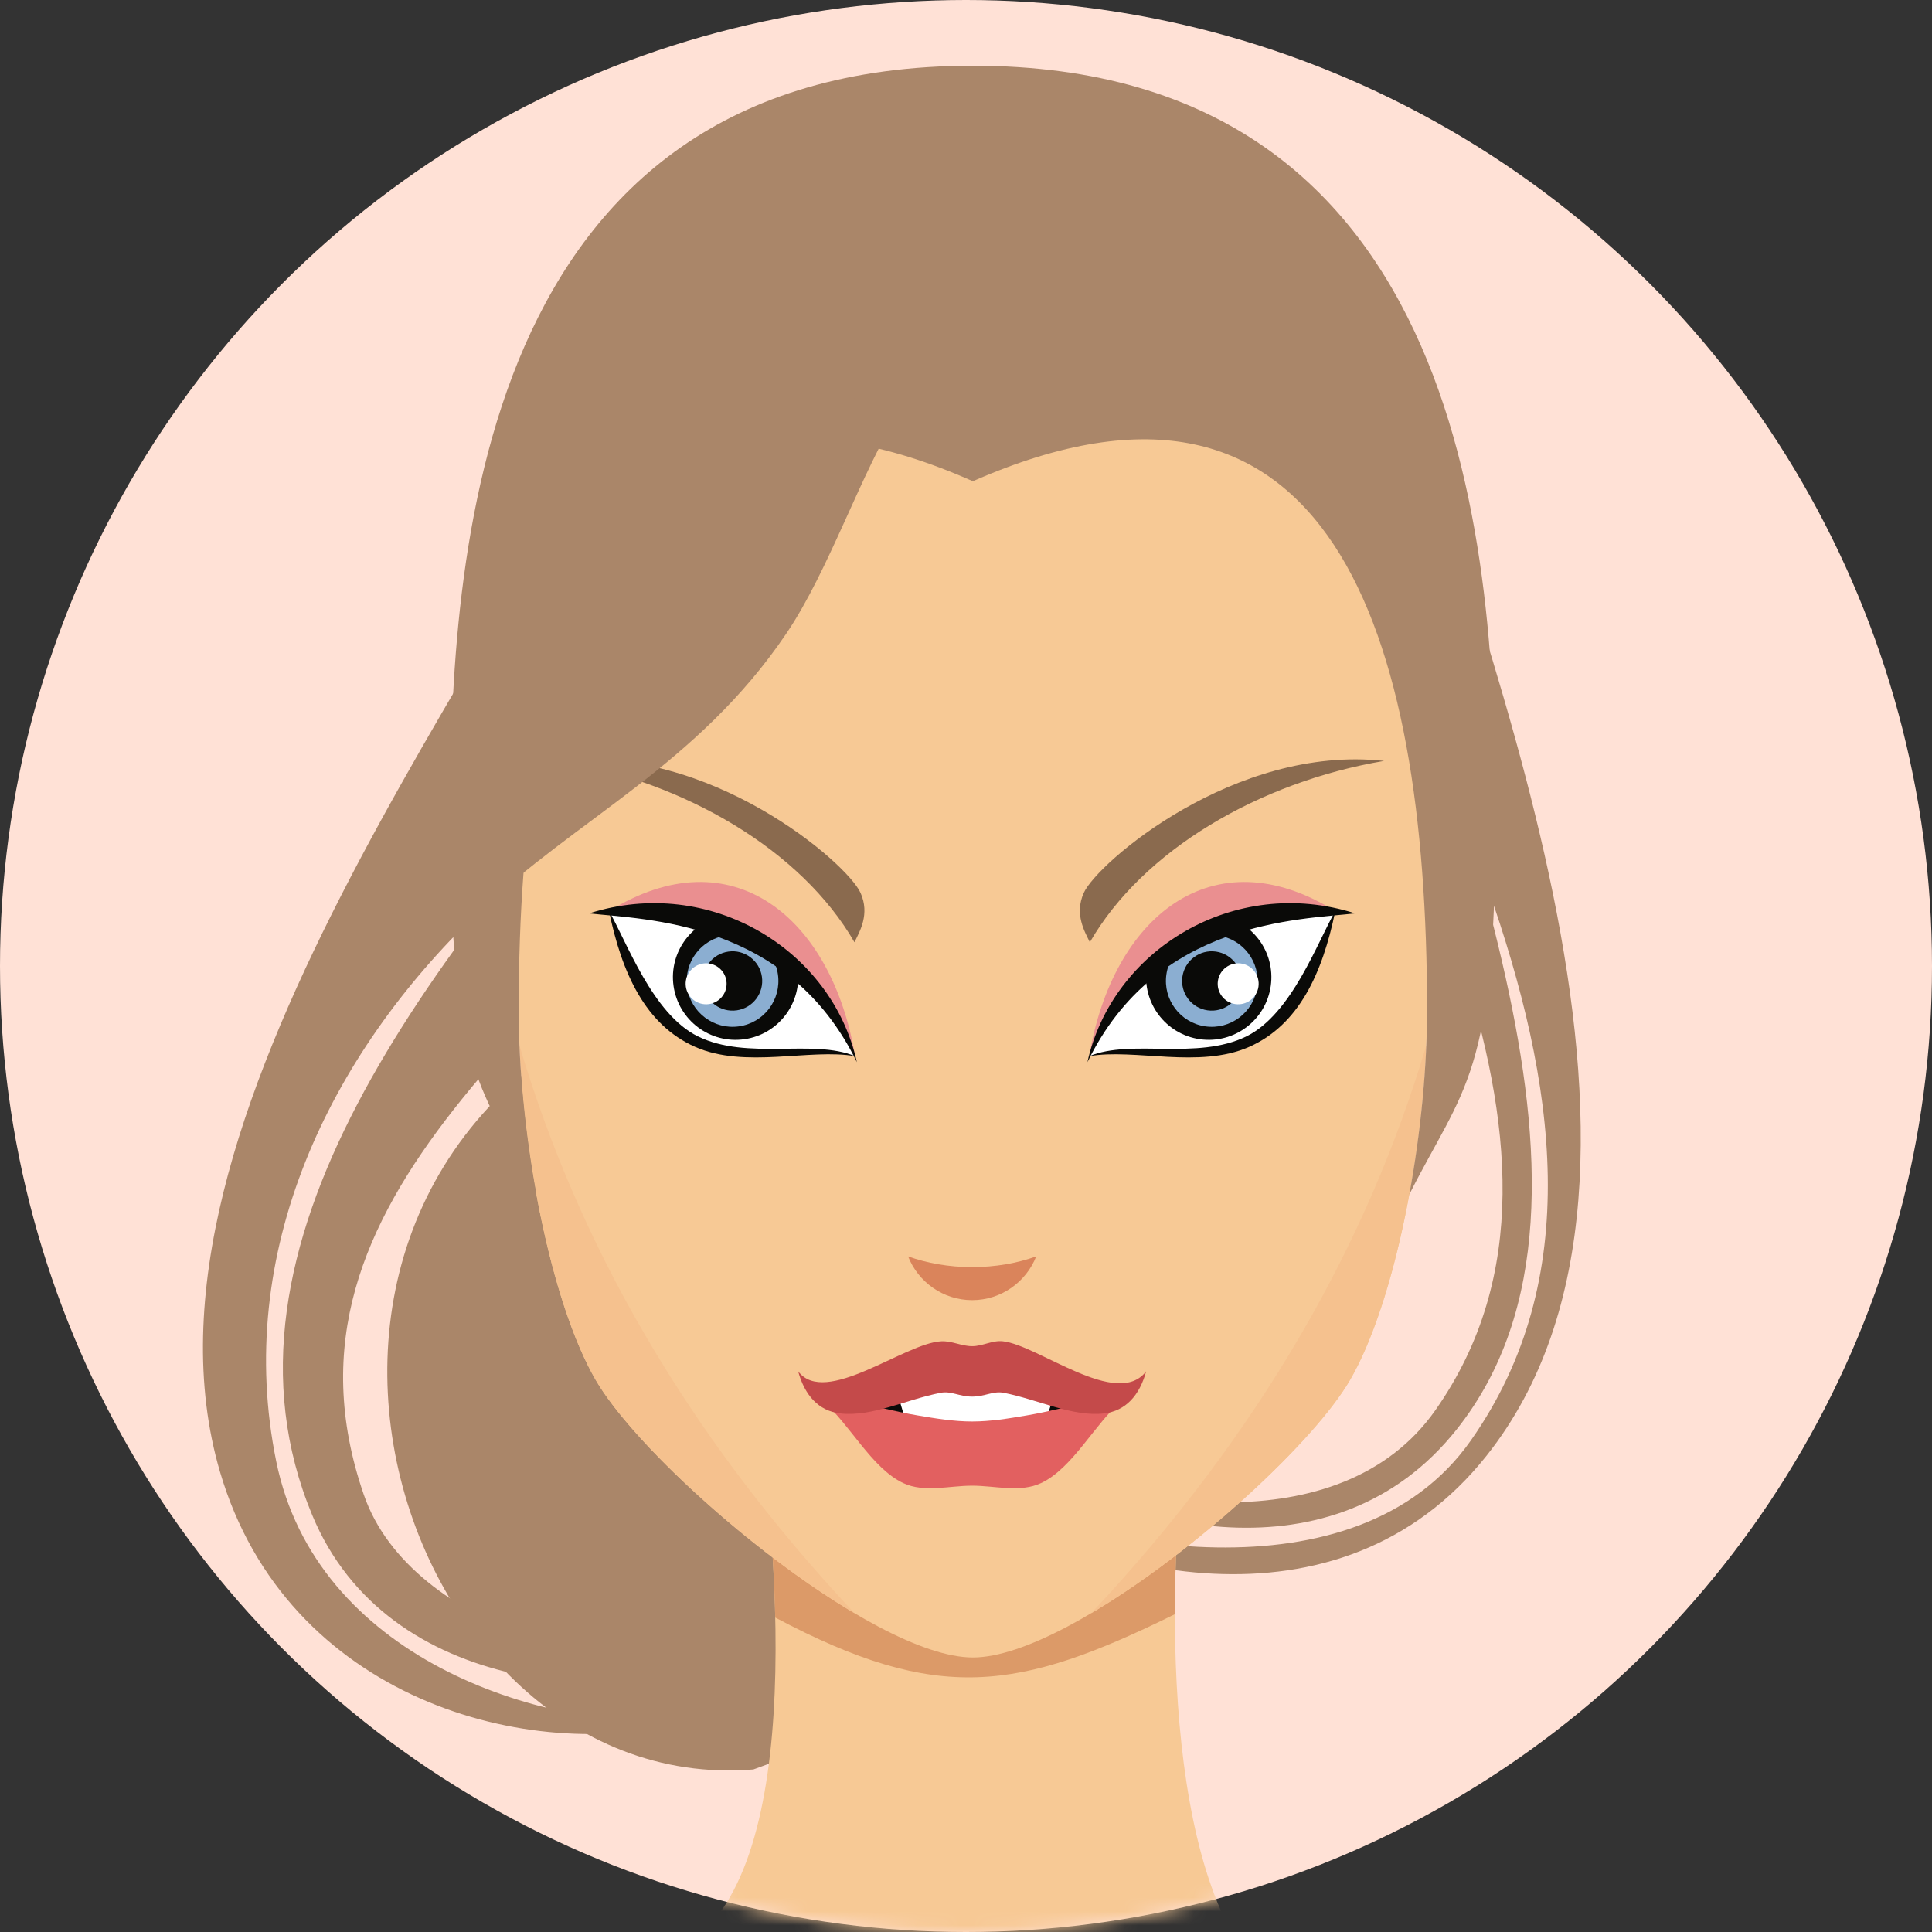 <?xml version="1.0" encoding="UTF-8"?>
<svg width="140px" height="140px" viewBox="0 0 140 140" version="1.1" xmlns="http://www.w3.org/2000/svg" xmlns:xlink="http://www.w3.org/1999/xlink">
    <rect x="0" y="0" width="140" height="140" fill="#333333" stroke="none"/>
    <!-- Generator: Sketch 41.1 (35376) - http://www.bohemiancoding.com/sketch -->
    <title>avatar-1</title>
    <desc>Created with Sketch.</desc>
    <defs>
        <circle id="path-1" cx="70" cy="70" r="70"></circle>
    </defs>
    <g id="Page-1" stroke="none" stroke-width="1" fill="none" fill-rule="evenodd">
        <g id="avatar-1">
            <mask id="mask-2" fill="white">
                <use xlink:href="#path-1"></use>
            </mask>
            <use id="Mask" fill="#FFE1D6" xlink:href="#path-1"></use>
            <g id="Group-2" mask="url(#mask-2)">
                <g transform="translate(14.55, 4)">
                    <path d="M41.622,50.657 C26.708,69.58 4.3,82.555 11.812,104.309 C15.226,114.196 31.196,118.137 40.116,116.311 C30.548,119.686 13.546,118.948 8.076,105.793 C-0.039,86.274 16.497,65.654 33.227,46.645 C35.197,46.659 39.517,49.69 41.622,50.657" id="Fill-47" fill="#AA8669"></path>
                    <path d="M79.095,31.622 C84.126,52.846 103.165,78.679 89.461,98.192 C82.552,108.031 66.639,105.146 58.43,101.207 C66.891,106.809 82.148,110.737 91.009,99.578 C104.661,82.387 88.78,52.011 84.975,31.297 C83.062,30.832 81.372,31.197 79.095,31.622" id="Fill-48" fill="#AA8669"></path>
                    <path d="M76.54,19.717 C83.89,43.746 108.528,76.893 92.037,100.376 C83.723,112.216 63.839,108.194 53.962,103.452 C64.143,110.193 82.504,114.92 93.166,101.492 C109.595,80.805 92.01,41.006 85.905,19.328 C83.601,18.766 79.278,19.206 76.54,19.717" id="Fill-49" fill="#AA8669"></path>
                    <path d="M36.355,67.002 C-1.212,78.43 12.992,126.402 40.041,124.222 C43.631,122.906 47.219,121.592 50.807,120.276 C45.989,102.519 41.173,84.759 36.355,67.002" id="Fill-50" fill="#AA8669"></path>
                    <path d="M39.794,94.148 L72.179,94.148 C69.967,106.481 69.337,127.295 75.109,136.756 C61.93,141.25 48.943,140.609 36.094,136.293 C44.013,129.403 41.711,106.225 39.794,94.148" id="Fill-51" fill="#F7C995"></path>
                    <path d="M39.794,94.149 L72.179,94.149 C71.239,99.397 70.583,106.179 70.585,112.971 C59.223,118.562 53.435,119.475 41.627,113.213 C41.472,106.251 40.6,99.222 39.794,94.149" id="Fill-52" fill="#DC9A68"></path>
                    <path d="M55.947,116.107 C63.281,116.107 79.533,102.467 83.285,95.987 C86.548,90.353 88.86,78.573 88.86,69.154 C88.86,41.768 86.502,14.018 55.947,14.018 C25.393,14.018 23.036,41.768 23.036,69.154 C23.036,78.573 25.348,90.353 28.61,95.987 C32.363,102.467 48.614,116.107 55.947,116.107" id="Fill-53" fill="#F7C995"></path>
                    <path d="M60.538,87.043 C59.809,88.896 58.002,90.214 55.895,90.214 C53.79,90.214 51.982,88.896 51.254,87.043 C52.63,87.537 54.213,87.82 55.895,87.82 C57.579,87.82 59.162,87.537 60.538,87.043" id="Fill-54" fill="#DA845B"></path>
                    <path d="M47.374,112.901 C39.877,108.465 31.22,100.495 28.61,95.987 C25.641,90.861 23.461,80.649 23.092,71.757 C27.338,86.052 35.087,99.805 47.374,112.901" id="Fill-55" fill="#F5C18E"></path>
                    <path d="M64.521,112.901 C72.018,108.465 80.675,100.495 83.285,95.987 C86.254,90.861 88.433,80.649 88.803,71.757 C84.557,86.052 76.808,99.805 64.521,112.901" id="Fill-56" fill="#F5C18E"></path>
                    <path d="M55.947,0.761 C92.035,0.761 93.821,36.667 93.821,55.34 C93.821,74.013 91.518,74.735 87.573,82.556 C88.388,78.129 88.86,73.402 88.86,69.155 C88.86,41.768 81.827,19.503 55.947,30.872 C30.135,19.45 23.036,41.768 23.036,69.155 C23.036,73.402 23.506,78.129 24.322,82.557 C20.376,74.735 18.074,74.013 18.074,55.34 C18.074,36.666 19.86,0.761 55.947,0.761" id="Fill-57" fill="#AA8669"></path>
                    <path d="M63.189,98.082 C61.653,97.673 60.078,97.091 58.505,96.782 C57.632,96.611 56.961,97.099 55.895,97.099 C54.831,97.099 54.159,96.611 53.288,96.782 C51.714,97.091 50.138,97.673 48.603,98.082 C49.534,98.296 50.464,98.499 51.404,98.658 C52.89,98.911 54.389,99.155 55.895,99.155 C57.403,99.155 58.902,98.911 60.388,98.658 C61.328,98.499 62.26,98.296 63.189,98.082" id="Fill-58" fill="#0A0A08"></path>
                    <path d="M61.645,97.633 C60.606,97.316 59.554,96.987 58.504,96.782 C57.633,96.613 56.961,97.099 55.895,97.099 C54.831,97.099 54.159,96.613 53.288,96.782 C52.402,96.956 51.516,97.217 50.636,97.484 C50.748,97.868 50.86,98.242 50.961,98.579 C51.11,98.607 51.256,98.633 51.404,98.658 C52.89,98.911 54.391,99.155 55.895,99.155 C57.403,99.155 58.902,98.911 60.388,98.658 C60.725,98.602 61.06,98.537 61.396,98.47 C61.474,98.207 61.56,97.924 61.645,97.633" id="Fill-59" fill="#FFFFFF"></path>
                    <path d="M45.054,97.512 C47.005,99.152 48.599,102.385 50.903,103.469 C52.41,104.179 54.23,103.657 55.895,103.657 C57.561,103.657 59.383,104.179 60.889,103.469 C63.193,102.385 64.788,99.152 66.738,97.512 L64.685,97.512 C63.067,97.866 61.463,98.294 59.83,98.57 C58.53,98.791 57.216,99.006 55.895,99.006 C54.577,99.006 53.262,98.791 51.961,98.57 C50.329,98.294 48.725,97.866 47.108,97.512 L45.054,97.512" id="Fill-60" fill="#E26060"></path>
                    <path d="M55.895,93.55 C55.125,93.55 54.441,93.162 53.67,93.195 C51.024,93.304 45.252,97.987 43.286,95.37 C43.762,97.11 44.768,98.238 46.324,98.421 C48.614,98.694 51.115,97.416 53.611,96.928 C54.374,96.777 54.963,97.204 55.895,97.204 C56.83,97.204 57.418,96.777 58.181,96.928 C60.677,97.416 63.178,98.694 65.468,98.421 C67.023,98.238 68.031,97.11 68.505,95.37 C66.404,98.13 60.691,93.475 58.121,93.195 C57.355,93.11 56.667,93.55 55.895,93.55" id="Fill-61" fill="#C44A4A"></path>
                    <path d="M82.208,62.025 C76.266,65.528 70.323,69.03 64.381,72.534 C67.652,71.959 72.351,73.458 75.962,71.863 C79.573,70.269 81.285,66.516 82.208,62.025" id="Fill-62" fill="#0A0A08"></path>
                    <path d="M82.208,62.025 C80.936,64.22 79.063,69.478 75.775,71.096 C72.188,72.862 67.452,71.259 64.381,72.534 C66.24,63.392 70.933,58.652 82.208,62.025" id="Fill-63" fill="#FFFFFF"></path>
                    <path d="M73.679,62.315 C71.196,61.962 68.898,63.687 68.545,66.17 C68.19,68.652 69.917,70.951 72.399,71.304 C74.881,71.657 77.179,69.932 77.534,67.448 C77.887,64.968 76.161,62.67 73.679,62.315" id="Fill-64" fill="#0A0A08"></path>
                    <path d="M73.727,63.796 C71.911,63.537 70.228,64.8 69.97,66.615 C69.711,68.432 70.974,70.115 72.79,70.372 C74.606,70.631 76.287,69.368 76.546,67.552 C76.806,65.736 75.543,64.054 73.727,63.796" id="Fill-65" fill="#8BAED1"></path>
                    <path d="M73.561,64.956 C72.386,64.788 71.298,65.607 71.131,66.78 C70.964,67.957 71.781,69.044 72.955,69.212 C74.131,69.379 75.219,68.562 75.387,67.387 C75.553,66.211 74.736,65.124 73.561,64.956" id="Fill-66" fill="#0A0A08"></path>
                    <path d="M75.383,65.819 C74.572,65.705 73.819,66.269 73.704,67.08 C73.588,67.891 74.153,68.644 74.964,68.759 C75.777,68.874 76.527,68.31 76.643,67.499 C76.758,66.687 76.194,65.935 75.383,65.819" id="Fill-67" fill="#FFFFFF"></path>
                    <path d="M82.208,62.025 C74.601,61.054 68.528,63.578 64.381,72.534 C66.04,62.512 73.296,56.475 82.208,62.025" id="Fill-68" fill="#EA8F90"></path>
                    <path d="M83.649,62.189 C79.612,62.644 69.236,62.69 64.249,72.969 C66.035,64.834 74.887,59.393 83.649,62.189" id="Fill-69" fill="#0A0A08"></path>
                    <path d="M85.744,51.139 C76.704,52.668 68.263,57.612 64.425,64.279 C64.041,63.489 63.294,62.243 63.984,60.701 C64.956,58.529 74.914,49.945 85.744,51.139" id="Fill-70" fill="#8A6A4E"></path>
                    <path d="M29.584,62.025 C35.526,65.528 41.468,69.03 47.411,72.534 C44.14,71.959 39.441,73.458 35.83,71.863 C32.219,70.269 30.507,66.516 29.584,62.025" id="Fill-71" fill="#0A0A08"></path>
                    <path d="M29.584,62.025 C30.855,64.22 32.728,69.478 36.017,71.096 C39.604,72.862 44.34,71.259 47.411,72.534 C45.552,63.392 40.857,58.652 29.584,62.025" id="Fill-72" fill="#FFFFFF"></path>
                    <path d="M38.113,62.315 C40.595,61.962 42.894,63.687 43.247,66.17 C43.601,68.652 41.875,70.951 39.393,71.304 C36.911,71.657 34.612,69.932 34.258,67.448 C33.905,64.968 35.631,62.67 38.113,62.315" id="Fill-73" fill="#0A0A08"></path>
                    <path d="M38.065,63.796 C39.881,63.537 41.564,64.8 41.822,66.615 C42.081,68.432 40.817,70.115 39.002,70.372 C37.185,70.631 35.503,69.368 35.245,67.552 C34.986,65.736 36.249,64.054 38.065,63.796" id="Fill-74" fill="#8BAED1"></path>
                    <path d="M38.231,64.956 C39.406,64.788 40.494,65.607 40.661,66.78 C40.828,67.957 40.011,69.044 38.837,69.212 C37.661,69.379 36.573,68.562 36.405,67.387 C36.239,66.211 37.055,65.124 38.231,64.956" id="Fill-75" fill="#0A0A08"></path>
                    <path d="M36.409,65.819 C37.22,65.705 37.972,66.269 38.088,67.08 C38.204,67.891 37.639,68.644 36.828,68.759 C36.015,68.874 35.265,68.31 35.149,67.499 C35.033,66.687 35.598,65.935 36.409,65.819" id="Fill-76" fill="#FFFFFF"></path>
                    <path d="M29.584,62.025 C37.191,61.054 43.264,63.578 47.411,72.534 C45.751,62.512 38.496,56.475 29.584,62.025" id="Fill-77" fill="#EA8F90"></path>
                    <path d="M28.143,62.189 C32.18,62.644 42.556,62.69 47.542,72.969 C45.757,64.834 36.905,59.393 28.143,62.189" id="Fill-78" fill="#0A0A08"></path>
                    <path d="M26.046,51.139 C35.087,52.668 43.529,57.612 47.367,64.279 C47.751,63.489 48.498,62.243 47.808,60.701 C46.836,58.529 36.878,49.945 26.046,51.139" id="Fill-79" fill="#8A6A4E"></path>
                    <path d="M50.768,25.553 C47.799,30.303 45.567,37.263 42.433,41.904 C36.005,51.424 27.213,55.324 20.069,62.146 C9.25,72.481 2.389,86.81 5.468,101.902 C8.343,116.001 24.373,121.414 35.308,120.734 C23.843,123.906 6.228,119.117 1.395,102.664 C-6.049,77.318 22.109,43.493 31.935,21.735 C38.212,23.008 44.49,24.279 50.768,25.553" id="Fill-80" fill="#AA8669"></path>
                </g>
            </g>
        </g>
    </g>
</svg>
